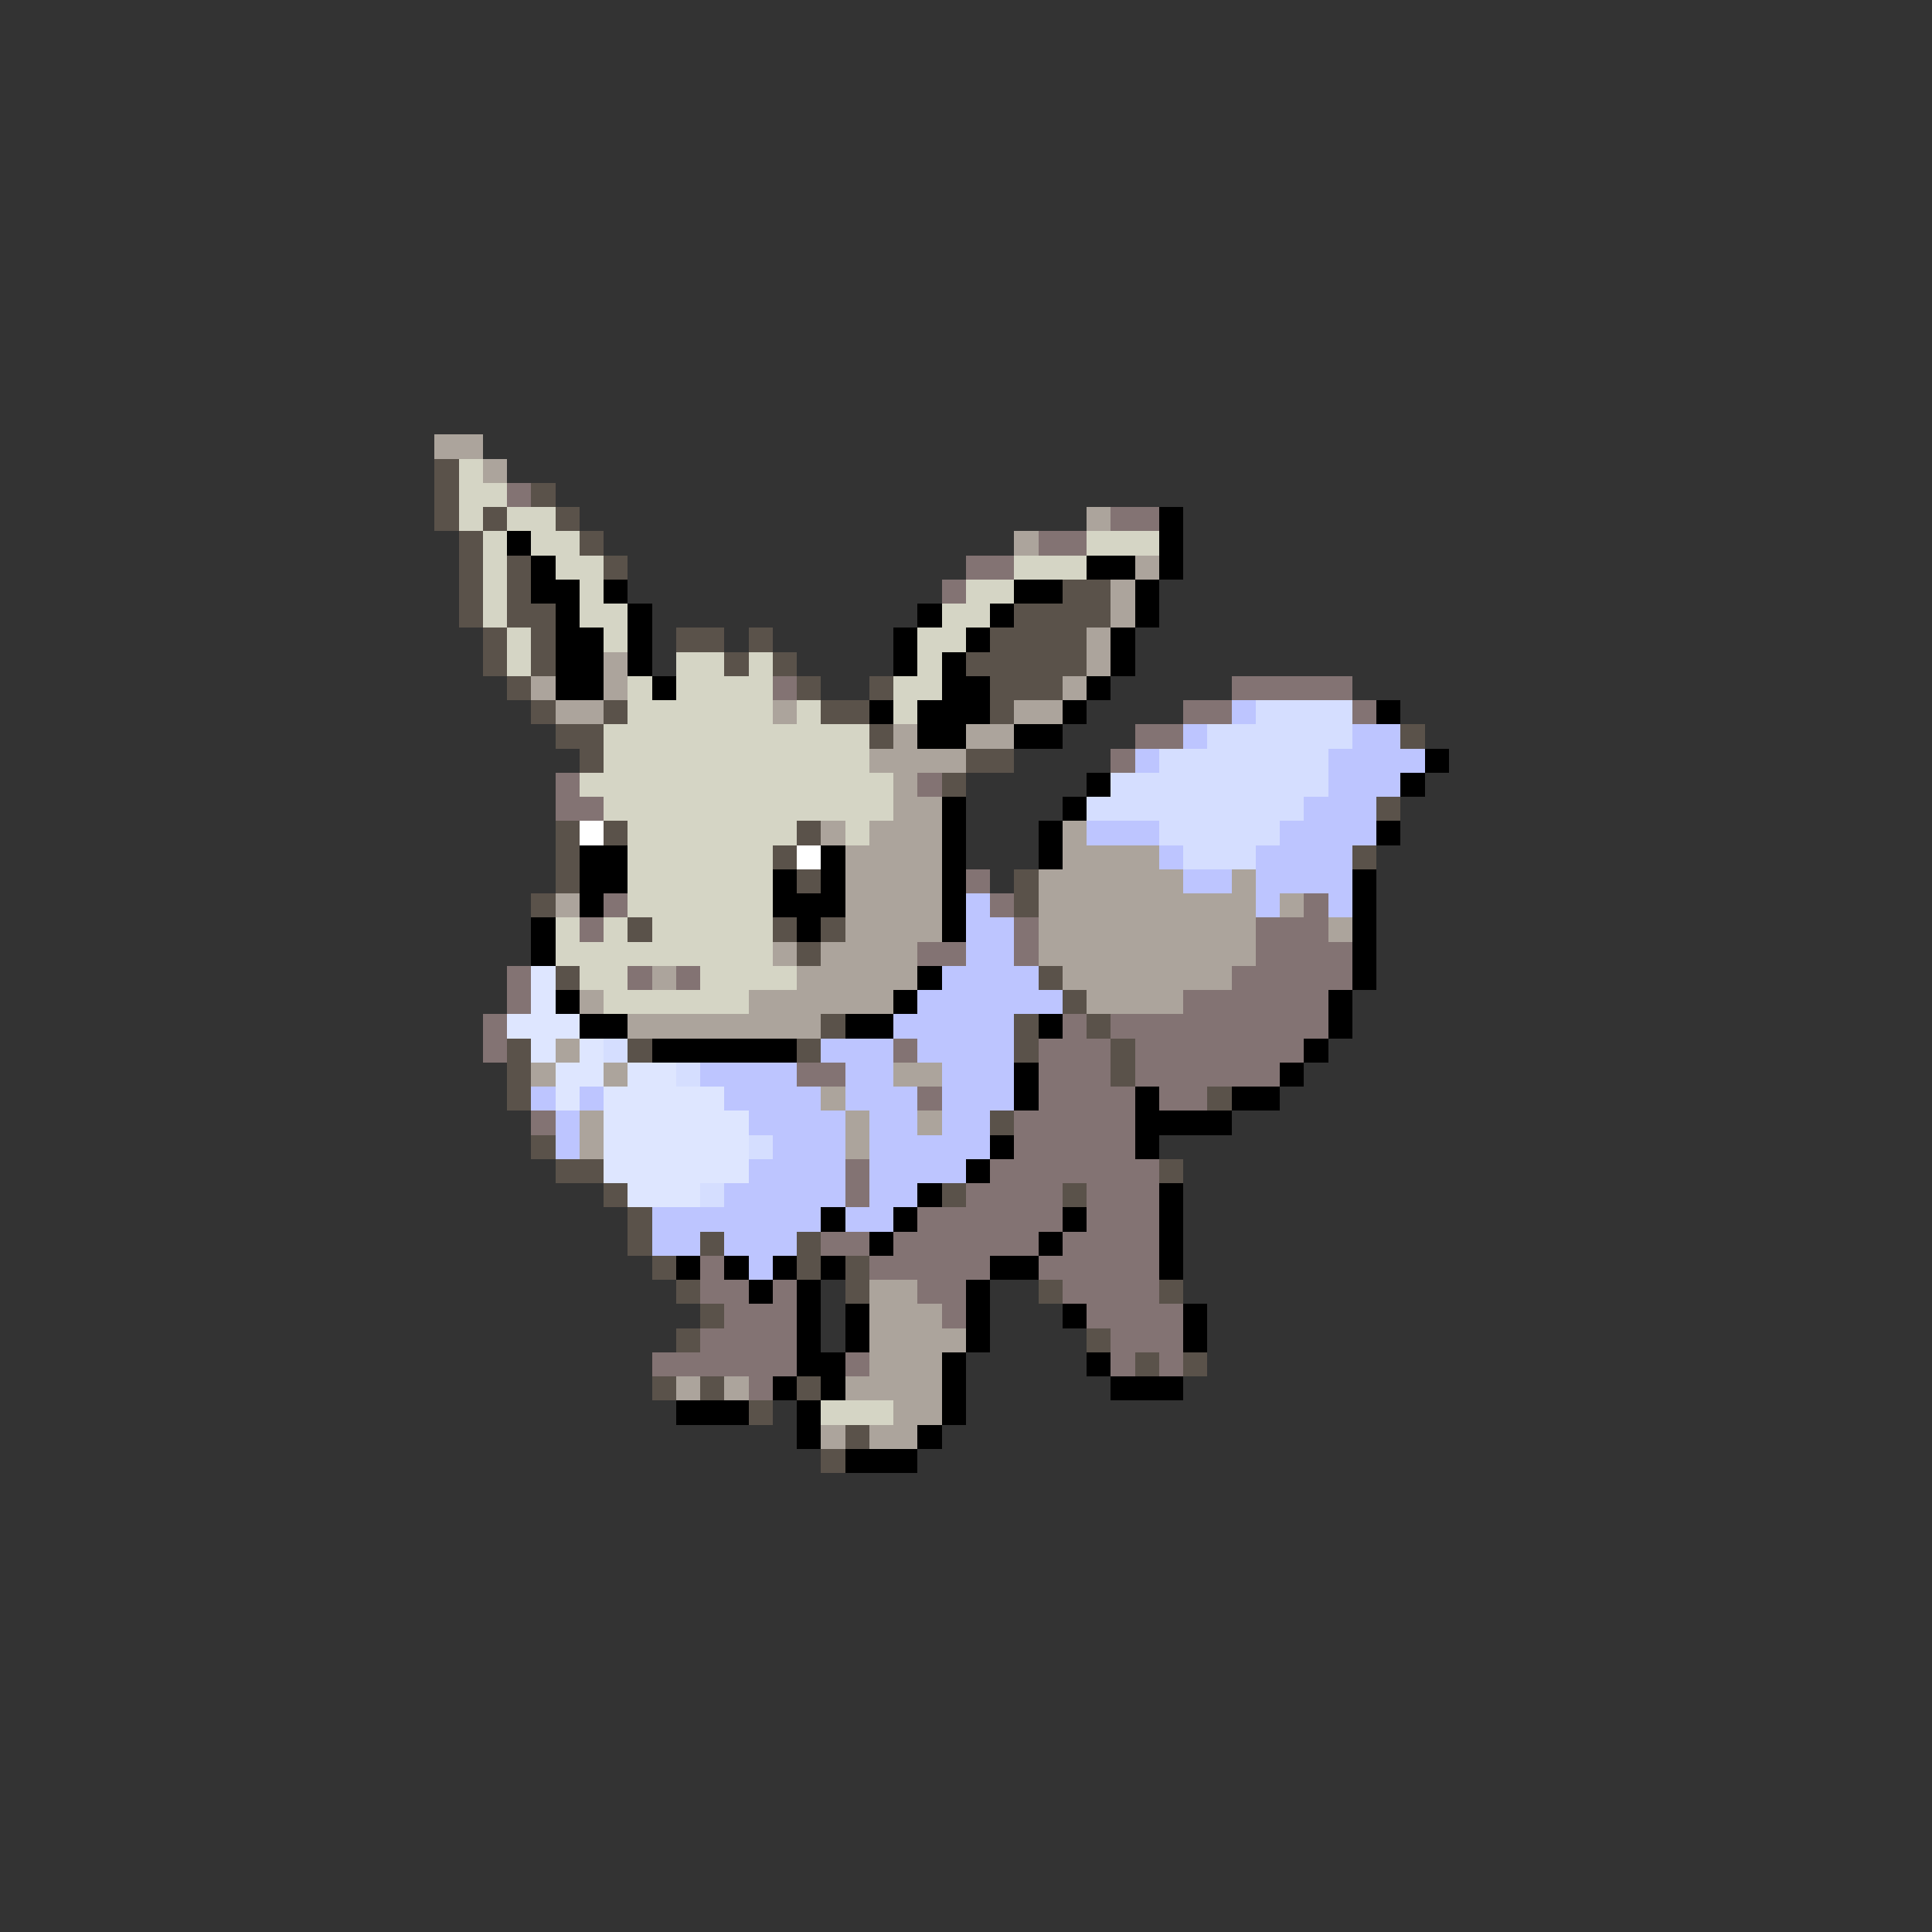 <svg xmlns="http://www.w3.org/2000/svg" viewBox="0 -0.5 80 80" shape-rendering="crispEdges">
<rect x="0" y="-0.5" width="80" height="80" fill="#333333" stroke="none"/>
<path stroke="#aca49c" d="M18 18h2M20 19h1M45 21h1M42 22h1M47 23h1M46 24h1M46 25h1M45 26h1M25 27h1M45 27h1M22 28h1M25 28h1M44 28h1M23 29h2M32 29h1M42 29h2M37 30h1M40 30h2M36 31h4M37 32h1M37 33h2M34 34h1M36 34h3M44 34h1M35 35h4M44 35h4M35 36h4M43 36h6M51 36h1M23 37h1M35 37h4M43 37h9M53 37h1M35 38h4M43 38h9M55 38h1M32 39h1M34 39h4M43 39h9M27 40h1M33 40h5M44 40h7M24 41h1M31 41h6M45 41h4M26 42h8M23 43h1M22 44h1M25 44h1M37 44h2M34 45h1M24 46h1M35 46h1M38 46h1M24 47h1M35 47h1M36 53h2M36 54h3M36 55h4M36 56h3M28 57h1M30 57h1M35 57h4M37 58h2M34 59h1M36 59h2" />
<path stroke="#5a524a" d="M18 19h1M18 20h1M22 20h1M18 21h1M20 21h1M23 21h1M19 22h1M24 22h1M19 23h1M21 23h1M25 23h1M19 24h1M21 24h1M44 24h2M19 25h1M21 25h2M42 25h4M20 26h1M22 26h1M28 26h2M31 26h1M41 26h4M20 27h1M22 27h1M30 27h1M32 27h1M40 27h5M21 28h1M33 28h1M36 28h1M41 28h3M22 29h1M25 29h1M34 29h2M41 29h1M23 30h2M36 30h1M58 30h1M24 31h1M40 31h2M39 32h1M57 33h1M23 34h1M25 34h1M33 34h1M23 35h1M32 35h1M56 35h1M23 36h1M33 36h1M42 36h1M22 37h1M42 37h1M26 38h1M32 38h1M34 38h1M33 39h1M23 40h1M43 40h1M44 41h1M34 42h1M42 42h1M45 42h1M21 43h1M26 43h1M33 43h1M42 43h1M46 43h1M21 44h1M46 44h1M21 45h1M50 45h1M41 46h1M22 47h1M23 48h2M48 48h1M25 49h1M39 49h1M44 49h1M26 50h1M26 51h1M29 51h1M33 51h1M27 52h1M33 52h1M35 52h1M28 53h1M35 53h1M43 53h1M48 53h1M29 54h1M28 55h1M45 55h1M47 56h1M49 56h1M27 57h1M29 57h1M33 57h1M31 58h1M35 59h1M34 60h1" />
<path stroke="#d5d5c5" d="M19 19h1M19 20h2M19 21h1M21 21h2M20 22h1M22 22h2M45 22h3M20 23h1M23 23h2M42 23h3M20 24h1M24 24h1M40 24h2M20 25h1M24 25h2M39 25h2M21 26h1M25 26h1M38 26h2M21 27h1M28 27h2M31 27h1M38 27h1M26 28h1M28 28h4M37 28h2M26 29h6M33 29h1M37 29h1M25 30h11M25 31h11M24 32h13M25 33h12M26 34h7M35 34h1M26 35h6M26 36h6M26 37h6M23 38h1M25 38h1M27 38h5M23 39h9M24 40h2M29 40h4M25 41h6M34 58h3" />
<path stroke="#837373" d="M21 20h1M46 21h2M43 22h2M40 23h2M39 24h1M32 28h1M51 28h5M49 29h2M56 29h1M47 30h2M46 31h1M23 32h1M38 32h1M23 33h2M40 36h1M25 37h1M41 37h1M54 37h1M24 38h1M42 38h1M52 38h3M38 39h2M42 39h1M52 39h4M21 40h1M26 40h1M28 40h1M51 40h5M21 41h1M49 41h6M20 42h1M44 42h1M46 42h9M20 43h1M37 43h1M43 43h3M47 43h7M33 44h2M43 44h3M47 44h6M38 45h1M43 45h4M48 45h2M22 46h1M42 46h5M42 47h5M35 48h1M41 48h7M35 49h1M40 49h4M45 49h3M38 50h6M45 50h3M34 51h2M37 51h6M44 51h4M29 52h1M36 52h5M43 52h5M29 53h2M32 53h1M38 53h2M44 53h4M30 54h3M39 54h1M45 54h4M29 55h4M46 55h3M27 56h6M35 56h1M46 56h1M48 56h1M31 57h1" />
<path stroke="#000000" d="M48 21h1M21 22h1M48 22h1M22 23h1M45 23h2M48 23h1M22 24h2M25 24h1M42 24h2M47 24h1M23 25h1M26 25h1M38 25h1M41 25h1M47 25h1M23 26h2M26 26h1M37 26h1M40 26h1M46 26h1M23 27h2M26 27h1M37 27h1M39 27h1M46 27h1M23 28h2M27 28h1M39 28h2M45 28h1M36 29h1M38 29h3M44 29h1M57 29h1M38 30h2M42 30h2M59 31h1M45 32h1M58 32h1M39 33h1M44 33h1M39 34h1M43 34h1M57 34h1M24 35h2M34 35h1M39 35h1M43 35h1M24 36h2M32 36h1M34 36h1M39 36h1M56 36h1M24 37h1M32 37h3M39 37h1M56 37h1M22 38h1M33 38h1M39 38h1M56 38h1M22 39h1M56 39h1M38 40h1M56 40h1M23 41h1M37 41h1M55 41h1M24 42h2M35 42h2M43 42h1M55 42h1M27 43h6M54 43h1M42 44h1M53 44h1M42 45h1M47 45h1M51 45h2M47 46h4M41 47h1M47 47h1M40 48h1M38 49h1M48 49h1M34 50h1M37 50h1M44 50h1M48 50h1M36 51h1M43 51h1M48 51h1M28 52h1M30 52h1M32 52h1M34 52h1M41 52h2M48 52h1M31 53h1M33 53h1M40 53h1M33 54h1M35 54h1M40 54h1M44 54h1M49 54h1M33 55h1M35 55h1M40 55h1M49 55h1M33 56h2M39 56h1M45 56h1M32 57h1M34 57h1M39 57h1M46 57h3M28 58h3M33 58h1M39 58h1M33 59h1M38 59h1M35 60h3" />
<path stroke="#bdc5ff" d="M51 29h1M49 30h1M56 30h2M47 31h1M55 31h4M55 32h3M54 33h3M45 34h3M53 34h4M48 35h1M52 35h4M49 36h2M52 36h4M40 37h1M52 37h1M55 37h1M40 38h2M40 39h2M39 40h4M38 41h6M37 42h5M34 43h3M38 43h4M29 44h4M35 44h2M39 44h3M22 45h1M24 45h1M30 45h4M35 45h3M39 45h3M23 46h1M31 46h4M36 46h2M39 46h2M23 47h1M32 47h3M36 47h5M31 48h4M36 48h4M30 49h5M36 49h2M27 50h7M35 50h2M27 51h2M30 51h3M31 52h1" />
<path stroke="#d5deff" d="M52 29h4M50 30h6M48 31h7M46 32h9M45 33h9M48 34h5M49 35h3M25 43h1M28 44h1M31 47h1M29 49h1" />
<path stroke="#ffffff" d="M24 34h1M33 35h1" />
<path stroke="#dee6ff" d="M22 40h1M22 41h1M21 42h3M22 43h1M24 43h1M23 44h2M26 44h2M23 45h1M25 45h5M25 46h6M25 47h6M25 48h6M26 49h3" />
</svg>